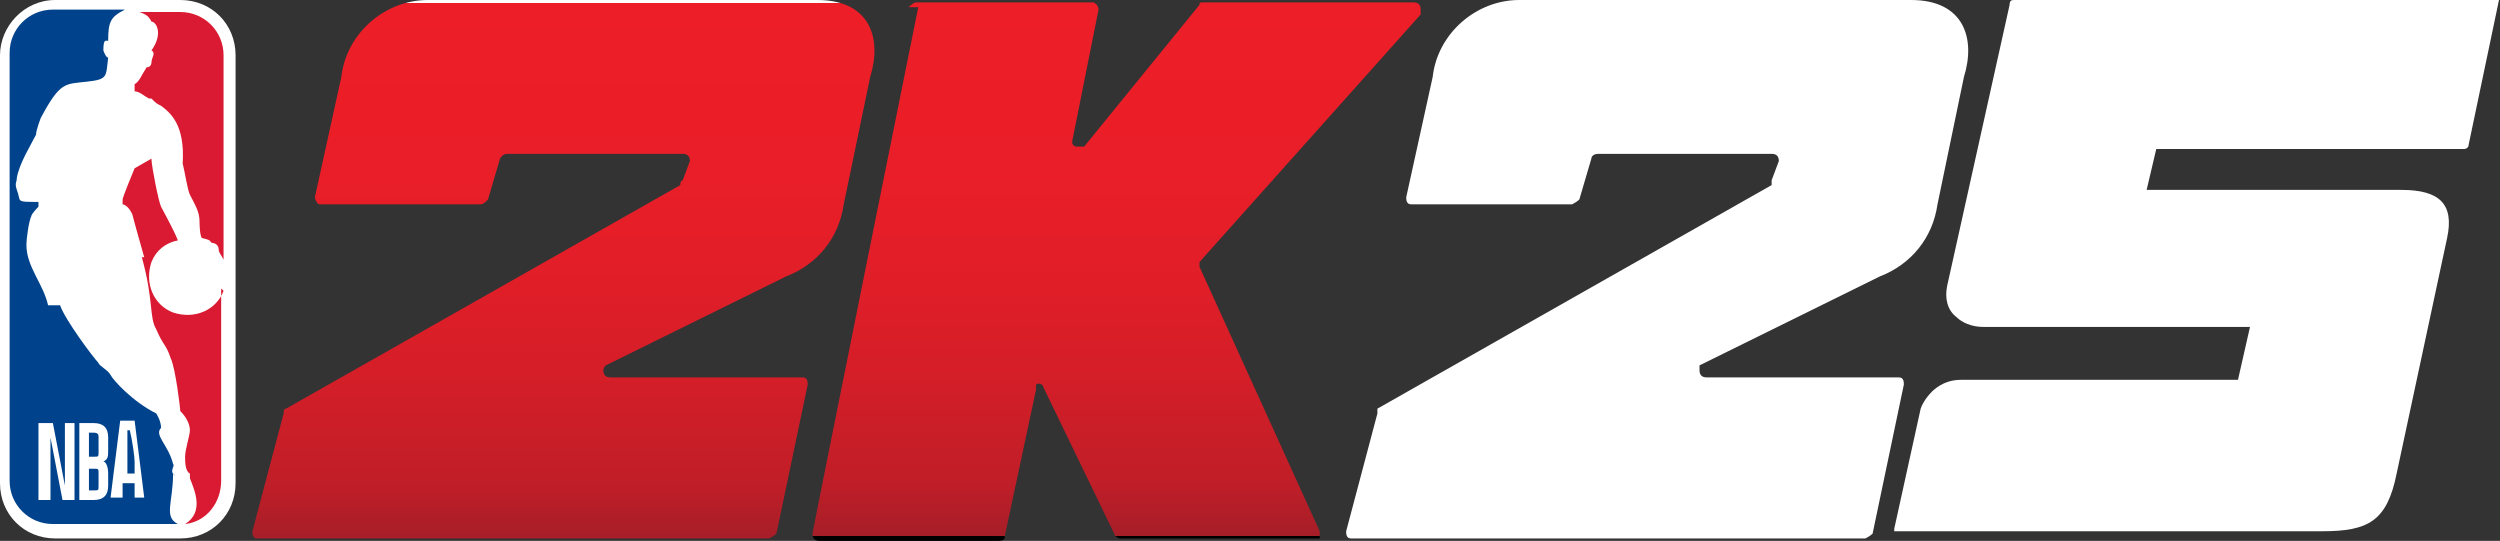<?xml version="1.0" encoding="UTF-8"?>
<svg xmlns="http://www.w3.org/2000/svg" xmlns:xlink="http://www.w3.org/1999/xlink" version="1.1" viewBox="0 0 104 22.5">
  <rect x="0" y="0" width="104" height="22.5" fill="#333333" stroke="none"/>
  <defs>
    <style>
      .cls-1 {
        fill: url(#linear-gradient-2);
      }

      .cls-2 {
        fill: #00438c;
      }

      .cls-3 {
        fill: url(#linear-gradient);
      }

      .cls-4 {
        fill: #da1a32;
      }

      .cls-5 {
        fill: #fff;
      }
    </style>
    <linearGradient id="linear-gradient" x1="46.3" y1="-2504.3" x2="46.3" y2="-2526.6" gradientTransform="translate(0 -2504.3) scale(1 -1)" gradientUnits="userSpaceOnUse">
      <stop offset="0" stop-color="#fff"/>
      <stop offset="0" stop-color="#ed1e28"/>
      <stop offset=".3" stop-color="#ea1e28"/>
      <stop offset=".5" stop-color="#e21e28"/>
      <stop offset=".7" stop-color="#d41e28"/>
      <stop offset=".9" stop-color="#c01e28"/>
      <stop offset="1" stop-color="#a61e28"/>
      <stop offset="1" stop-color="#a41e28"/>
      <stop offset="1" stop-color="#000"/>
    </linearGradient>
    <linearGradient id="linear-gradient-2" x1="23.4" y1="1794" x2="23.4" y2="1816.3" gradientTransform="translate(0 -1793.9)" gradientUnits="userSpaceOnUse">
      <stop offset="0" stop-color="#fff"/>
      <stop offset="0" stop-color="#ed1e28"/>
      <stop offset=".3" stop-color="#ea1e28"/>
      <stop offset=".5" stop-color="#e21e28"/>
      <stop offset=".7" stop-color="#d41e28"/>
      <stop offset=".9" stop-color="#c01e28"/>
      <stop offset="1" stop-color="#a61e28"/>
      <stop offset="1" stop-color="#a41e28"/>
      <stop offset="1" stop-color="#000"/>
    </linearGradient>
  </defs>
  <!-- Generator: Adobe Illustrator 28.7.1, SVG Export Plug-In . SVG Version: 1.2.0 Build 142)  -->
  <g>
    <g id="Layer_2">
      <g id="Layer_2-2">
        <g id="Layer_1-2">
          <path class="cls-5" d="M7.6,0H2.3C1,0,0,1.1,0,2.3v17.8c0,1.3,1,2.3,2.3,2.3h5.2c1.3,0,2.3-1,2.3-2.3V2.3c0-1.3-1-2.3-2.3-2.3"/>
          <path class="cls-4" d="M6.3,4.1h0c.2.2.2.2.4.3.4.3,1,.8.9,2.4.1.4.2,1.1.3,1.3.2.4.4.7.4,1.1,0,0,0,.6.1.7.4.1.3.1.4.2,0,0,.3,0,.3.3,0,.1.1.2.2.4V2.3c0-1-.8-1.8-1.8-1.8h-1.7c.3.1.4.2.5.4.2,0,.5.5,0,1.2.2.1,0,.3,0,.5,0,0,0,.2-.2.2-.2.3-.3.6-.5.7,0,0,0,.2,0,.3.2,0,.4.2.6.3M9.3,12.1c-.3.8-1.2,1.2-2.1.9-.8-.3-1.2-1.2-.9-2.1.2-.5.6-.8,1.1-.9-.2-.5-.6-1.2-.7-1.4-.1-.2-.4-1.7-.4-2,0,0-.7.4-.7.4s-.5,1.2-.5,1.3c0,0,0,.2,0,.2,0,0,.2,0,.4.4.1.4.5,1.8.5,1.8h-.1c.5,1.8.3,2.5.6,3,.3.7.4.6.6,1.2.2.4.4,2.1.4,2.2.3.3.4.6.4.8s-.2.8-.2,1.1c0,.2,0,.6.2.7,0,0,0,.2,0,.2,0,0,0,0,0,0,.2.5.6,1.4-.2,1.9h0c.9-.1,1.5-.9,1.5-1.8v-8h0Z"/>
          <path class="cls-2" d="M7.3,19.8c-.3-.2,0-.4-.1-.5-.2-.8-.8-1.2-.5-1.5,0-.3-.2-.6-.2-.6-1-.5-1.8-1.4-1.9-1.6s-.5-.4-.5-.5c-.2-.2-1.4-1.8-1.6-2.4h-.5c-.2-.9-.9-1.6-.9-2.5,0-.3.1-1,.2-1.2,0-.1.3-.4.3-.4v-.2c-1,0-.7,0-.9-.5-.1-.3,0-.3,0-.5.1-.6.6-1.4.8-1.8,0-.2.2-.7.2-.7.8-1.5,1-1.4,1.9-1.5h0c.9-.1.8-.2.9-1-.1,0-.2-.3-.2-.3,0-.5.1-.4.2-.4,0-.8.1-1,.7-1.3h-3c-1,0-1.8.8-1.8,1.8v17.8c0,1,.8,1.8,1.8,1.8h5.2c-.6-.3-.2-.9-.2-2.1h0Z"/>
          <path class="cls-5" d="M3.3,20.8v-3.2h.6c.4,0,.6.2.6.6v.5c0,.3,0,.4-.2.5.1,0,.2.2.2.5v.5c0,.4-.2.6-.6.6,0,0-.6,0-.6,0ZM3.7,19.4v1h.2c.2,0,.2,0,.2-.2v-.5c0-.2,0-.2-.2-.2h-.2ZM3.7,17.9v1.1h.2c.2,0,.2,0,.2-.2v-.6c0-.1,0-.2-.2-.2h-.2ZM5.5,20.1h-.4v.6h-.5l.4-3.2h.6l.4,3.2h-.4v-.6ZM5.3,17.9h0c0,.4,0,1.1,0,1.3v.5c0,0,.3,0,.3,0v-.5c0-.2-.1-.9-.2-1.3M2,20.8h-.4v-3.2h.6l.5,2.6c0-.6,0-1.4,0-2v-.6h.4v3.2h-.5l-.5-2.6c0,.6,0,1.1,0,1.6v1h0Z"/>
          <path class="cls-3" d="M37.8.3c0,0,.2-.2.3-.2h7.4c0,0,.2.1.2.3h0c0,0-1.1,5.5-1.1,5.5,0,0,0,.2.2.2.1,0,.2,0,.3,0L49.9.2c0-.1,0-.1.2-.1h8.7c.2,0,.3.1.3.3,0,0,0,.1,0,.2l-9.2,10.3c0,0,0,.1,0,.2l5,11c0,0,0,.3,0,.3h-8.3c0,0-.1,0-.2-.1l-3-6.2c0-.1-.2-.2-.3-.1,0,0,0,.1,0,.2l-1.3,6.1c0,.1,0,.2-.3.2h-7.4c-.2,0-.3-.1-.3-.3h0c0-.1,4.4-21.9,4.4-21.9Z"/>
          <path class="cls-1" d="M32,22.4c0,0,.2-.1.3-.2l1.3-6.2c0-.1,0-.3-.2-.3h-8c-.2,0-.3-.1-.3-.3,0,0,0-.1.1-.2l7.5-3.7c1.3-.5,2.2-1.6,2.4-3l1.1-5.3c.5-1.6,0-3.2-2.2-3.2h-16.2c-1.8,0-3.4,1.4-3.6,3.2l-1.1,5c0,.1.1.3.2.3h6.7c.1,0,.2-.1.3-.2l.5-1.7c0,0,.1-.2.3-.2h7.3c.2,0,.3.1.3.3h0c0,0-.3.8-.3.8,0,0-.1,0-.1.2l-16.4,9.3c-.1,0-.1.1-.1.2l-1.3,4.9c0,.1,0,.3.2.3h21.4Z"/>
          <path class="cls-5" d="M77.6,22.4c0,0,.2-.1.3-.2l1.3-6.2c0-.1,0-.3-.2-.3h-8c-.2,0-.3-.1-.3-.3,0,0,0-.1,0-.2l7.5-3.7c1.3-.5,2.2-1.6,2.4-3l1.1-5.3C82.2,1.6,81.7,0,79.5,0h-16.3c-1.8,0-3.4,1.4-3.6,3.2l-1.1,5c0,.1,0,.3.2.3h6.7c0,0,.2-.1.3-.2l.5-1.7c0,0,0-.2.3-.2h7.2c.2,0,.3.1.3.3h0c0,0-.3.8-.3.8,0,0,0,0,0,.2l-16.4,9.3c0,0,0,.1,0,.2l-1.3,4.9c0,.1,0,.3.2.3h21.4Z"/>
          <path class="cls-5" d="M83.8,0c-.1,0-.2,0-.2.2l-2.6,11.7c-.1.5,0,1,.4,1.3.2.2.6.4,1.1.4h11.1l-.5,2.2h-11.5c-.4,0-.7.1-1,.3-.3.2-.6.6-.7.9l-1.1,5c0,0,0,.1,0,.1,0,0,.1,0,.2,0h17.6c1.9,0,2.7-.4,3.1-2.4,0,0,1.8-8.4,2.1-9.8s-.3-2-1.9-2h-10.6l.4-1.7h12.8c0,0,.2,0,.2-.2l1.3-6.2h0c0-.1,0-.2-.2-.2h-20.1"/>
        </g>
      </g>
    </g>
  </g>
</svg>